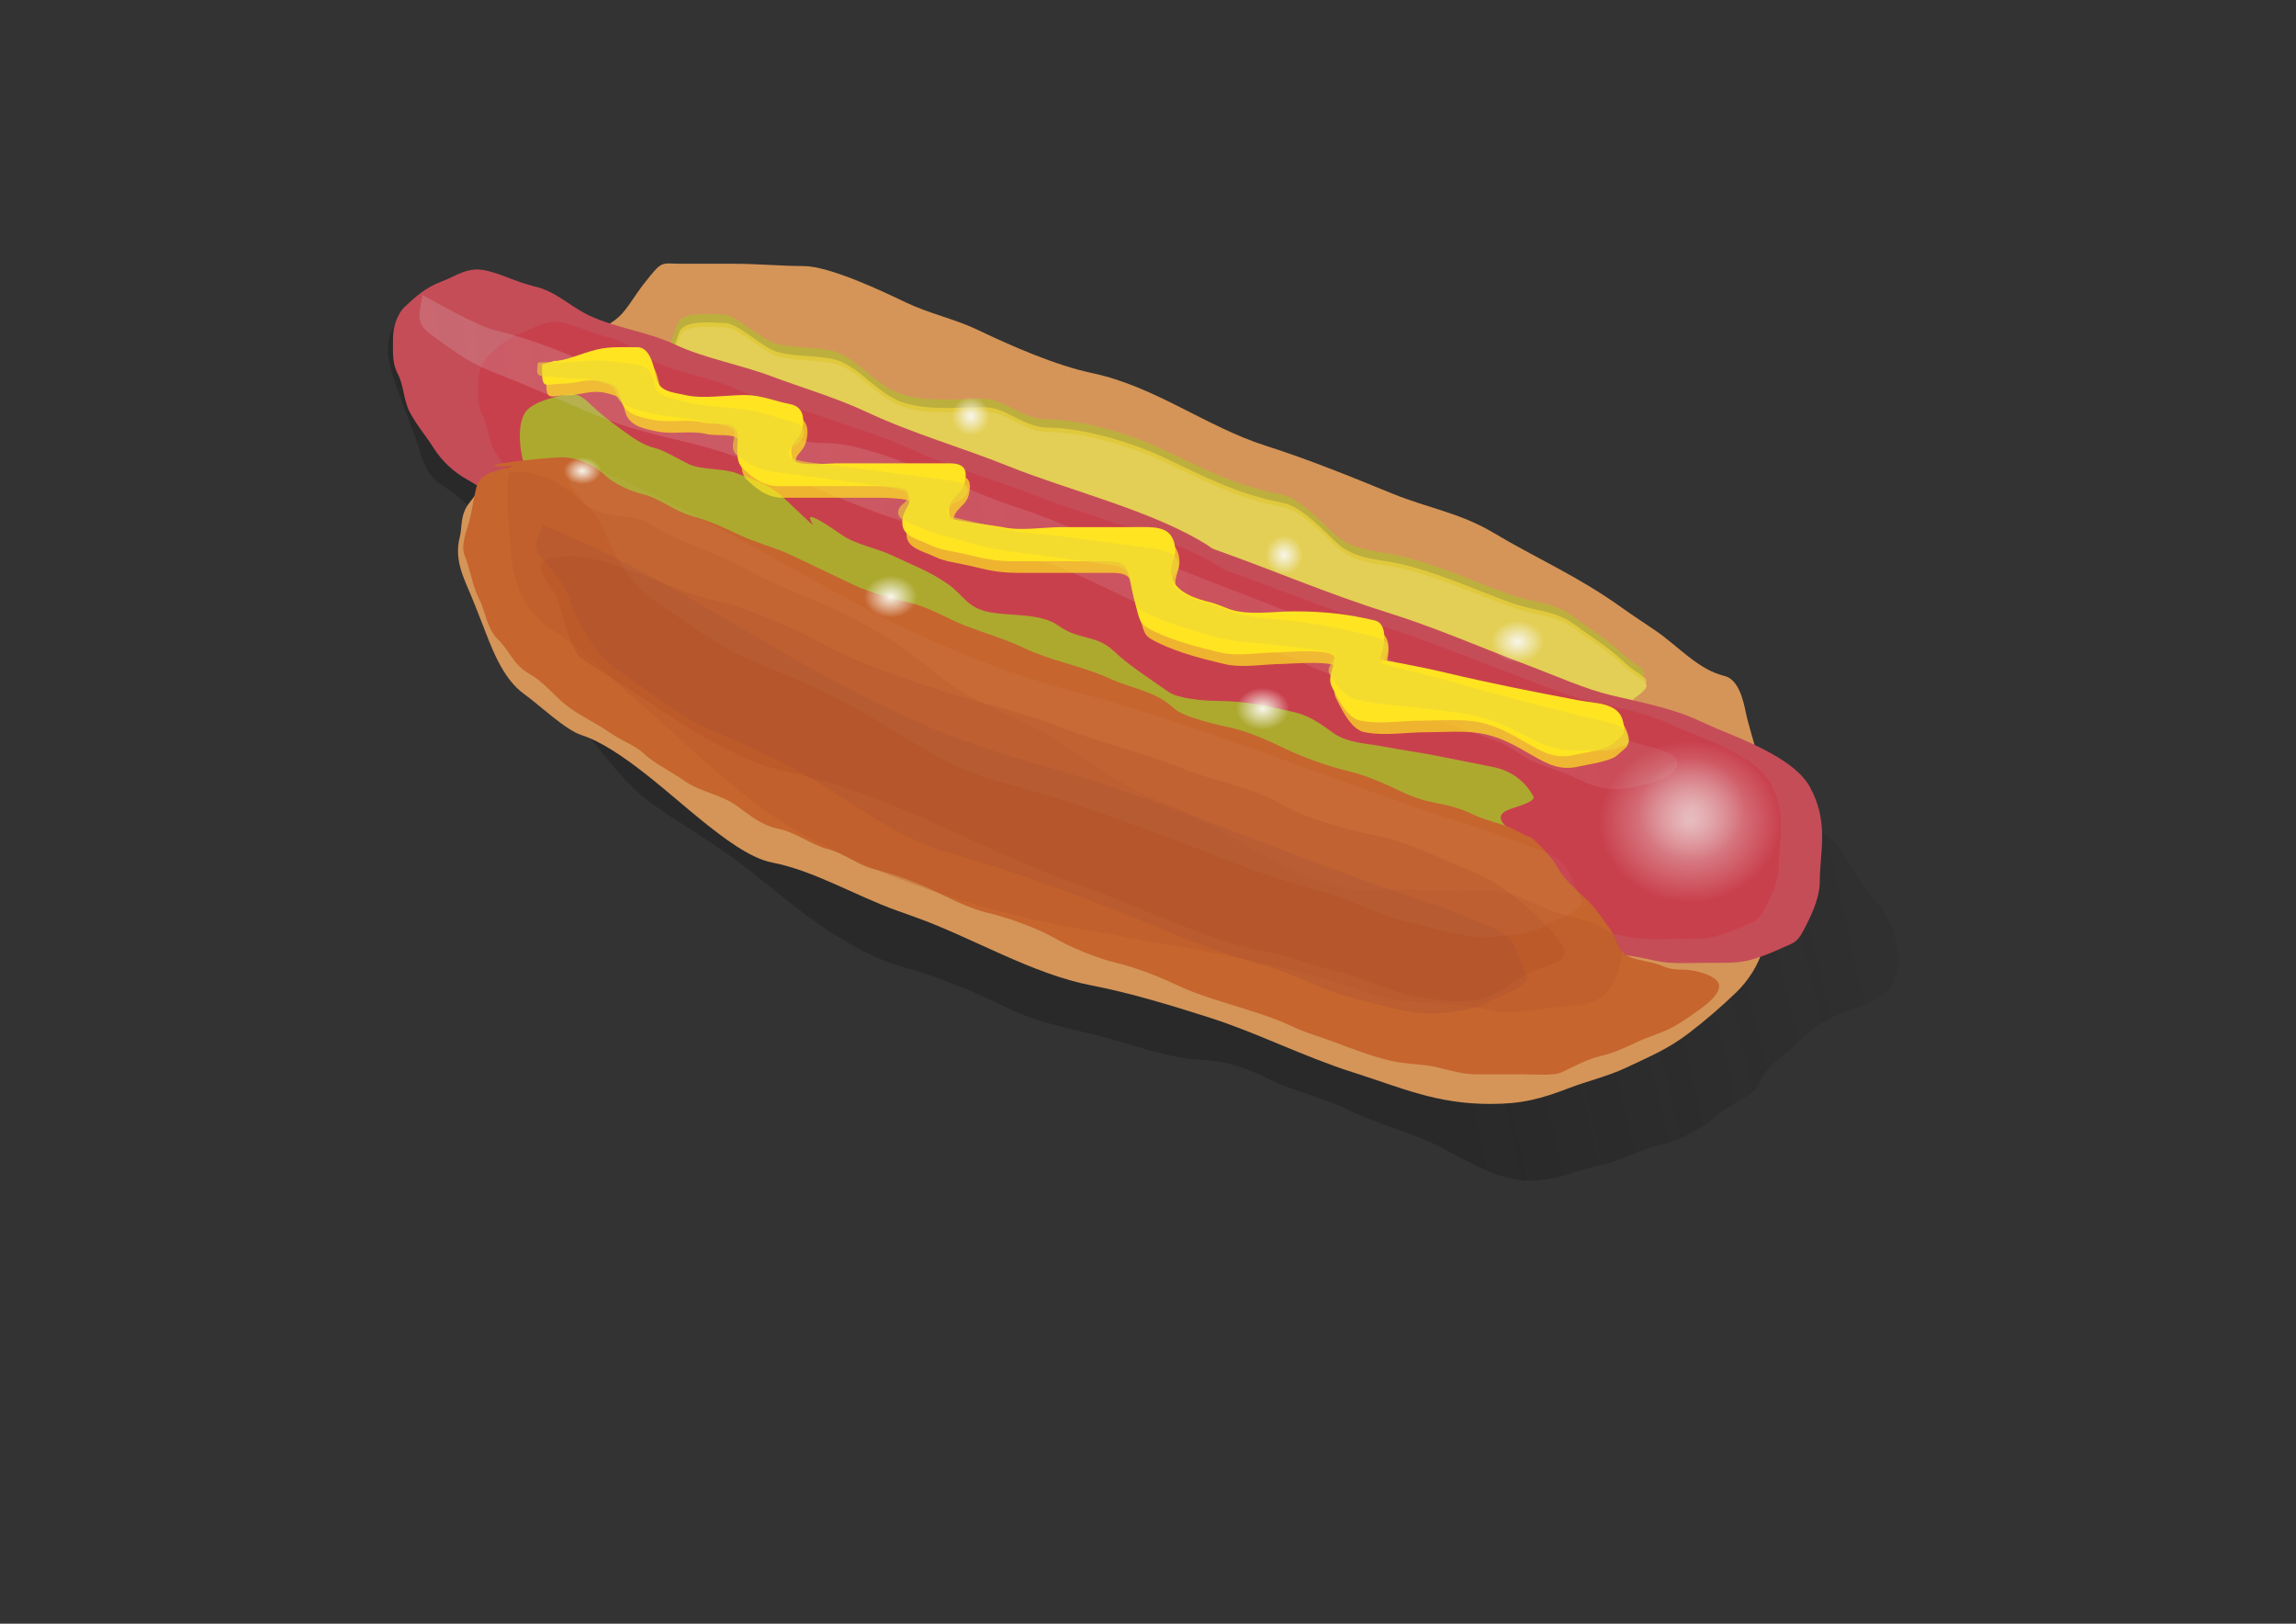 <?xml version="1.0" encoding="UTF-8"?>
<svg viewBox="0 0 1052.362 744.094" xmlns="http://www.w3.org/2000/svg">
 <rect x="0" y="0" width="1052.362" height="744.094" fill="#333333" stroke="none"/>
 <defs>
  <linearGradient id="d" x1="339.31" x2="554.81" y1="552.68" y2="530.92" gradientTransform="matrix(1.291 .05 .038 .776 0 0)" gradientUnits="userSpaceOnUse">
   <stop stop-color="#171717" offset="0"/>
   <stop stop-color="#171717" stop-opacity="0" offset="1"/>
  </linearGradient>
  <linearGradient id="c" x1="48.356" x2="633.3" y1="677.5" y2="658.29" gradientTransform="matrix(1.562 0 0 .64 -7.067 7.207)" gradientUnits="userSpaceOnUse">
   <stop stop-color="#d7c8c8" offset="0"/>
   <stop stop-color="#d7c8c8" stop-opacity="0" offset="1"/>
  </linearGradient>
  <radialGradient id="b" cx="596.09" cy="555.62" r="22.404" gradientUnits="userSpaceOnUse">
   <stop stop-color="#f1e6e6" offset="0"/>
   <stop stop-color="#f1e6e6" stop-opacity="0" offset="1"/>
  </radialGradient>
  <radialGradient id="a" cx="354.03" cy="593.12" r="10.17" gradientTransform="scale(1.102 .907)" gradientUnits="userSpaceOnUse">
   <stop stop-color="#f7f6ec" offset="0"/>
   <stop stop-color="#f7f6ec" stop-opacity="0" offset="1"/>
  </radialGradient>
 </defs>
 <g transform="matrix(1.088 0 0 1.042 117.8 -211.08)" fill-rule="evenodd">
  <path d="m156.64 353.01c3.294-6.246 16.262-12.09 21.244-17.074 4.106-4.109 22.091-1.129 30.073-0.819 12.129 0.472 32.951 15.231 45.132 19.656 4.706 1.709 9.517 3.022 14.276 4.533 17.096 5.429 30.821 15.113 47.143 19.734 11.924 3.376 24.883 12.183 36.988 17.35s27.503 8.426 40.717 11.529c13.713 3.219 26.723 11.025 39 17.429 13.577 7.081 28.497 11.507 42.925 15.592 13.384 3.789 24.639 9.938 34.879 15.279 10.05 5.242 22.412 10.276 32.77 13.208 9.987 2.828 23.162 12.081 32.966 17.194 10.755 5.609 21.126 13.539 31.15 21.101 8.734 6.589 15.47 12.169 18.984 18.639 3.56 6.554 3.748 20.876 5.296 26.062 1.666 5.579 23.366 13.158 26.834 14.966 8.529 4.449 12.624 12.367 17.071 20.553 4.709 8.669 11.776 12.806 15.255 24.461 3.21 10.752 2.238 17.218-0.836 23.835-3.028 6.516-18.204 10.556-23.451 13.01-8.509 3.981-12.32 8.146-17.417 13.245-7.46 7.465-10.541 7.261-15.209 17.309-2.254 4.851-13.436 9.262-17.417 13.245-4.831 4.833-15.549 11.34-23.451 13.01-9.282 1.962-15.463 6.792-25.658 8.947-12.38 2.617-18.001 7.255-31.79 6.719-12.692-0.494-26.584-9.982-36.89-15.358-12.239-6.383-25.279-9.302-36.89-15.358-10.632-5.545-24.372-8.828-32.77-13.208-10.874-5.671-18.997-8.695-30.562-9.145-11.695-0.455-27.109-6.202-38.608-9.458-15.13-4.284-28.902-6.337-42.827-13.6-14.116-7.363-30.476-14.033-43.023-17.585-13.454-3.809-27.851-12.855-39.196-21.414-11.655-8.792-21.936-18.467-33.455-27.157-12.251-9.242-23.586-15.874-33.26-23.172-16.079-12.13-24.847-30.085-40.371-45.327-13.523-13.278-18.478-11.951-23.497-28.759-2.969-9.943-3.19-24.001-5.59-32.04-3.523-11.8-2.281-19.309-9.319-26.218-11.075-10.874-14.519-7.012-19.18-22.624-3.566-11.944-8.236-22.591-11.722-34.268-4.13-13.834-1.33-23.377 8.784-25.514 10.184-2.152 20.07-2.732 29.877-4.805 10.956-2.316 22.99 2.579 32.378 5.237 9.726 2.754 17.848 6.448 28.649 11.059z" fill="url(#d)" opacity=".344"/>
  <path d="m178.91 318.58h22.112c9.779 0 19.982 1.001 29.148 1.001 11.107 0 33.746 11.303 43.219 16.022 9.999 4.981 20.457 7.186 30.153 12.016 14.558 7.252 32.72 15.589 48.245 19.026 26.693 5.91 48.051 23.635 73.372 32.044 17.913 5.949 36.202 13.741 53.27 21.029 14.54 6.208 28.417 8.432 42.214 17.023 18.804 11.709 35.517 19.029 54.275 33.045 4.611 3.446 9.381 6.676 14.071 10.014 9.808 6.98 18.131 17.284 29.148 20.027 6.029 1.502 7.97 10.661 9.046 16.022 1.314 6.547 3.723 13.537 5.026 20.027 1.707 8.506 1.005 18.336 1.005 27.037 0 5.942 0.67 10.681 2.01 16.022 1.488 5.928 1.005 12.616 1.005 19.026 0 7.713-0.539 14.703-2.01 22.03-1.33 6.625-6.365 14.352-11.056 19.026-6.671 6.646-12.909 12.292-20.102 18.025-8.853 7.056-16.415 10.18-26.133 15.021-7.657 3.814-16.234 5.869-24.122 9.012-11.848 4.721-19.677 7.01-33.168 7.01-22.862 0-37.035-6.959-58.296-14.019-20.472-6.799-40.188-17.352-60.306-24.033-15.455-5.133-33.374-10.856-49.25-14.019-25.246-5.031-50.485-21.115-74.377-30.041l-8.041-3.004c-16.983-6.345-34.946-17.578-52.265-21.029-9.802-1.953-21.513-11.686-29.148-18.025-13.137-10.907-34.971-32.643-51.26-38.052-6.758-2.244-17.824-13.318-24.122-18.025-9.525-7.117-14.008-21.195-18.092-32.044l-3.015-8.011c-3.675-9.764-8.742-18.236-6.031-29.04 1.108-4.415-0.018-9.655 4.02-15.021 3.12-4.145 5.619-7.798 8.041-11.015 2.874-3.818 3.691-5.68 7.036-9.012 3.015-3.004 6.487-5.614 9.046-9.012 3.76-4.995 5.689-10.228 10.051-16.022 3.142-4.174 8.821-9.565 11.056-14.019 2.207-4.398 5.474-9.127 7.036-13.018 1.9-4.732 6.909-5.882 11.056-10.014 3.271-3.259 6.691-9.556 10.051-14.019 8.262-10.975 7.016-9.012 16.082-9.012z" fill="#d59558"/>
  <path d="m173.05 360.93c-0.111-1.878 2.302-11.743 4.02-16.022 2.319-5.775 14.107-4.005 19.097-4.005 5.946 0 15.803 11.196 23.117 13.018 7.502 1.869 15.605 1.133 23.117 3.004 10.114 2.519 17.997 15.323 29.148 19.026 10.676 3.545 23.03 2.003 34.173 2.003 9.333 0 16.232 9.012 27.138 9.012 14.17 0 35.56 6.699 48.245 13.018 16.812 8.375 30.96 16.183 50.255 20.027 7.439 1.482 16.548 11.48 22.112 17.023 8.313 8.283 17.771 7.431 28.143 10.014 15.795 3.934 30.832 11.269 46.234 17.023 10.479 3.915 18.405 3.054 27.138 10.014 5.686 4.532 13.224 9.169 19.097 15.021 9.03 8.997 15.28 7.358 5.026 15.021-1.285 0.96-2.79 11.568-3.015 12.016-1.74 3.468-5.268 7.493-7.036 11.015-2.509 5-2.503 7.991-5.026 13.018-7.654 15.251-41.026 24.238-56.285 28.038-44.189 11.006-116.66-37.579-160.82-54.074-31.18-11.649-55.898-35.953-88.448-44.06-27.445-6.836-73.349-48.043-94.479-69.095-8.15-8.12 2.7e-4 -27.038 4.02-35.048 1.06-2.111 3.35-3.338 5.026-5.007z" fill="#bdaf3d"/>
  <path d="m173.88 364.65c-0.111-1.878 2.302-11.743 4.02-16.022 2.319-5.775 14.107-4.005 19.097-4.005 5.946 0 15.803 11.196 23.117 13.018 7.502 1.869 15.605 1.133 23.117 3.004 10.114 2.519 17.997 15.323 29.148 19.026 10.676 3.545 23.03 2.003 34.173 2.003 9.333 0 16.232 9.012 27.138 9.012 14.17 0 35.56 6.699 48.245 13.018 16.812 8.375 30.96 16.183 50.255 20.027 7.439 1.482 16.548 11.48 22.112 17.023 8.313 8.283 17.771 7.431 28.143 10.014 15.795 3.934 30.832 11.269 46.234 17.023 10.479 3.915 18.405 3.054 27.138 10.014 5.686 4.532 13.224 9.169 19.097 15.021 9.03 8.997 15.28 7.358 5.026 15.021-1.285 0.96-2.79 11.568-3.015 12.016-1.74 3.468-5.268 7.493-7.036 11.015-2.509 5-2.503 7.991-5.026 13.018-7.654 15.251-41.026 24.238-56.285 28.038-44.189 11.006-116.66-37.579-160.82-54.074-31.18-11.649-55.898-35.953-88.448-44.06-27.445-6.836-73.349-48.043-94.479-69.095-8.15-8.12 2.7e-4 -27.038 4.02-35.048 1.06-2.111 3.35-3.338 5.026-5.007z" fill="#e0c93d"/>
  <path d="m174.02 366.59c-0.111-1.878 2.302-11.743 4.02-16.022 2.319-5.775 14.107-4.005 19.097-4.005 5.946 0 15.803 11.196 23.117 13.018 7.502 1.869 15.605 1.133 23.117 3.004 10.114 2.519 17.997 15.323 29.148 19.026 10.676 3.545 23.03 2.003 34.173 2.003 9.333 0 16.232 9.012 27.138 9.012 14.17 0 35.56 6.699 48.245 13.018 16.812 8.375 30.96 16.183 50.255 20.027 7.439 1.482 16.548 11.48 22.112 17.023 8.313 8.283 17.771 7.431 28.143 10.014 15.795 3.934 30.832 11.269 46.234 17.023 10.479 3.915 18.405 3.054 27.138 10.014 5.686 4.532 13.224 9.169 19.097 15.021 9.03 8.997 15.28 7.358 5.026 15.021-1.285 0.96-2.79 11.568-3.015 12.016-1.74 3.468-5.268 7.493-7.036 11.015-2.509 5-2.503 7.991-5.026 13.018-7.654 15.251-41.026 24.238-56.285 28.038-44.189 11.006-116.66-37.579-160.82-54.074-31.18-11.649-55.898-35.953-88.448-44.06-27.445-6.836-73.349-48.043-94.479-69.095-8.15-8.12 2.7e-4 -27.038 4.02-35.048 1.06-2.111 3.35-3.338 5.026-5.007z" fill="#e3cf55"/>
  <path d="m297.31 520.25c3.662 1.794 1.716 0.841 0 0-44.68-21.895 40.733 15.019 52.44 20.756 21.517 10.544 43.134 17.46 65.55 25.698 30.117 11.069 69.948 20.994 96.812 38.547 11.701 7.645 34.035 15.814 47.398 15.814 8.436 0 21.177 1.977 29.245 3.954 7.053 1.728 15.494 0.988 23.195 0.988 5.561 0 11.089 0.248 16.135-0.988 4.149-1.017 10.042-3.439 13.11-4.942 5.566-2.728 7.277-2.404 10.085-7.907 2.982-5.846 7.059-14.311 7.059-21.745 0-6.145 1.008-13.236 1.008-19.768 0-8.163-1.441-14.685-5.042-21.745-3.185-6.244-9.868-11.14-16.135-14.826-10.629-6.25-19.931-9.273-31.262-14.826-10.428-5.11-25.177-8.146-36.305-10.872-10.99-2.693-23.668-8.686-34.288-12.849-20.475-8.027-39.2-16.76-60.508-23.722-24.681-8.063-48.491-18.811-72.609-27.675-1.135-0.417-2.017-1.318-3.025-1.977-23.068-15.073-58.138-23.856-83.702-34.594-19.862-8.343-40.239-14.283-59.499-23.722-12.978-6.36-27.32-10.711-40.339-15.814-13.004-5.098-28.266-7.922-40.339-13.838-12.015-5.888-24.741-7.182-36.305-12.849-8.464-4.148-13.701-10.523-23.195-12.849-7.245-1.775-13.198-5.21-20.169-6.919-7.903-1.936-12.646 2.388-19.161 4.942-6.139 2.407-10.393 6.233-15.127 10.872-3.46 3.391-5.042 9.458-5.042 13.838 0 5.925-0.482 10.916 2.017 15.814 2.552 5.003 2.372 11.569 5.042 16.803 3.057 5.991 6.259 9.565 10.085 15.814 3.679 6.01 8.468 10.515 14.118 13.838 8.724 5.13 19.184 13.197 27.229 19.768 2.381 1.945 4.706 3.954 7.059 5.93 26.465 22.232 58.156 39.208 82.694 63.257 17.589 17.239 80.52 50.37 104.88 56.339 3.771 0.924 1.572-13.606 1.008-15.814-1.554-6.092-5.326-11.012-11.093-13.838-2.529-1.239-2.497-6.306-3.025-8.896z" fill="#c54d58"/>
  <path d="m311.94 521.37c3.338 1.597 1.565 0.749 0 0-40.731-19.491 37.133 13.37 47.806 18.477 19.615 9.386 39.322 15.542 59.757 22.876 27.456 9.854 63.766 18.689 88.257 34.314 10.667 6.806 31.027 14.078 43.209 14.078 7.69 0 19.305 1.76 26.661 3.519 6.429 1.538 14.124 0.88 21.145 0.88 5.069 0 10.109 0.221 14.709-0.88 3.782-0.905 9.155-3.061 11.951-4.399 5.074-2.428 6.634-2.139 9.193-7.039 2.719-5.204 6.435-12.74 6.435-19.357 0-5.47 0.919-11.783 0.919-17.597 0-7.267-1.313-13.072-4.597-19.357-2.904-5.558-8.996-9.917-14.709-13.198-9.689-5.564-18.17-8.255-28.5-13.198-9.506-4.549-22.952-7.251-33.096-9.678-10.019-2.397-21.576-7.732-31.258-11.438-18.666-7.146-35.736-14.92-55.16-21.116-22.5-7.178-44.205-16.745-66.193-24.636-1.035-0.371-1.839-1.173-2.758-1.76-21.029-13.417-53-21.236-76.305-30.795-18.107-7.427-36.683-12.715-54.241-21.116-11.831-5.662-24.906-9.534-36.774-14.078-11.855-4.538-25.768-7.052-36.774-12.318-10.953-5.242-22.555-6.394-33.096-11.438-7.716-3.692-12.49-9.367-21.145-11.438-6.605-1.58-12.031-4.638-18.387-6.159-7.204-1.724-11.528 2.126-17.467 4.399-5.596 2.142-9.475 5.548-13.79 9.678-3.154 3.019-4.597 8.42-4.597 12.318 0 5.274-0.439 9.717 1.839 14.078 2.327 4.454 2.163 10.298 4.597 14.957 2.786 5.333 5.706 8.515 9.193 14.078 3.354 5.35 7.72 9.36 12.871 12.318 7.953 4.567 17.488 11.748 24.822 17.597 2.17 1.731 4.29 3.519 6.435 5.279 24.126 19.791 53.017 34.902 75.386 56.311 16.035 15.346 73.404 44.838 95.611 50.152 3.438 0.823 1.433-12.112 0.919-14.078-1.417-5.423-4.856-9.802-10.113-12.318-2.305-1.103-2.276-5.613-2.758-7.919z" fill="#c93d4a" opacity=".823"/>
  <path d="m121.62 424.73-1.005-1.001c-6.992-6.966-13.082-29.008-8.041-39.054 2.348-4.679 10.172-6.789 15.076-8.011 6.199-1.544 8.453-0.591 12.061 3.004 4.325 4.309 9.122 8.319 14.071 12.016 4.39 3.28 8.572 6.641 14.071 8.011 3.645 0.908 10.099 5.031 14.071 7.01 5.242 2.611 14.316 1.7 20.102 4.005 7.438 2.964 14.133 5.069 20.102 11.015 27.78 27.677-5.418-5.561 24.122 16.022 6.015 4.395 14.491 5.717 21.107 9.012 9.255 4.61 16.127 7.044 24.122 13.018 6.262 4.679 7.685 10.143 17.087 12.016 9.468 1.887 21.473 0.274 29.148 6.008 8.656 6.468 15.846 3.771 23.117 11.015 6.739 6.715 16.156 12.823 23.117 18.025 3.962 2.961 14.853 4.005 21.107 4.005 11.43 0 21.84 2.436 32.163 5.007 6.713 1.672 11.336 5.467 16.082 9.012 6.097 4.556 14.329 4.658 21.107 6.008 7.703 1.535 14.63 2.515 22.112 4.005 7.948 1.584 16.257 3.44 24.122 5.007 8.036 1.601 13.957 6.783 17.087 13.018 1.209 2.408-8.651 4.81-11.056 6.008-10.093 5.028 10.78 13.744 15.076 18.025 2.645 2.635-6.824 7.801-8.041 9.012-5.948 5.926-9.359 9.591-19.097 12.016-18.191 4.531-25.11 9.012-45.229 9.012-56.368 0-106.86-29.698-155.79-54.074-42.41-21.127-85.422-31.04-130.66-40.055-31.341-6.245-39.496-34.12-53.27-56.077-1.432-2.282-2.68-4.673-4.02-7.01-2.46-4.29-4.02-8.187-4.02-14.019v-11.015z" fill="#ada92f"/>
  <path d="m536.72 570.93c2.893 2.361 8.843 8.608 11.056 13.018 2.452 4.887 9.232 11.2 13.066 15.021 3.792 3.778 6.513 8.652 9.046 12.016 2.618 3.477 2.236 7.235 6.031 11.015 2.233 2.225 8.744 3.179 12.061 4.005 4.738 1.18 5.683 3.004 12.061 3.004 5.207 0 10.855 1.602 14.071 4.005 6.173 4.613-4.918 12.437-7.036 14.019-3.511 2.624-8.121 6.048-12.061 8.011-4.678 2.331-9.458 3.71-14.071 6.008-5.166 2.573-9.663 4.66-15.076 6.008-5.466 1.361-11.264 4.61-16.082 7.01-3.587 1.787-11.978 1.001-16.082 1.001h-20.102c-5.577 0-11.008-1.74-16.082-3.004-6.718-1.673-13.664-1.401-20.102-3.004-7.473-1.861-15.898-5.134-23.117-8.011-6.008-2.394-12.063-4.006-18.092-7.01-9.229-4.597-19.677-7.536-30.153-11.015-6.324-2.1-12.363-4.156-18.092-7.01-8.368-4.168-17.622-7.894-26.133-10.014-7.933-1.976-18.993-6.747-26.132-11.015-7.797-4.661-20.067-9.004-28.143-11.015-7.8-1.943-15.882-6.41-23.117-10.014-7.262-3.617-16.763-7.179-24.122-9.012s-12.76-7.184-20.102-9.012c-6.463-1.61-13.228-7.442-21.107-9.012-6.528-1.301-12.278-6.42-17.087-10.014-6.827-5.101-15.416-6.012-22.112-11.015-5.554-4.15-12.519-7.466-17.087-12.016-3.53-3.517-9.597-5.669-14.071-9.012-5.538-4.138-11.214-6.627-17.087-11.015-6.339-4.736-9.904-10.727-17.087-15.021-6.641-3.97-8.312-10.284-13.066-15.021-4.692-4.674-5.205-12.375-8.041-18.025-2.673-5.326-3.693-13.203-6.031-19.026-1.74-4.334 1.077-11.302 2.01-15.021 1.297-5.169 1.778-10.09 3.015-15.021 1.67-6.657 10.053-7.344 15.076-9.012 0.636-0.211-1.34 0-2.01 0-19.119 0 16.368-4.005 23.117-4.005 6.759 0 14.009 3.943 18.092 8.011 3.318 3.306 9.932 6.73 15.076 8.011 8.354 2.081 13.343 7.518 22.112 10.014 6.606 1.881 13.359 5.153 19.097 8.011 7.412 3.692 14.836 5.388 22.112 9.012l26.133 13.018c6.8 3.387 16.634 6.146 24.122 8.011 8.336 2.076 15.626 7.028 23.117 10.014 8.713 3.472 16.964 5.947 25.127 10.014 10.626 5.293 25.552 8.222 35.178 13.018 8.77 4.369 19.633 5.541 27.138 13.018 4.421 4.405 19.251 7.549 25.127 9.012 7.708 1.92 14.6 5.27 22.112 9.012 8.105 4.037 18.439 7.847 27.138 10.014 7.807 1.944 16.051 5.993 22.112 9.012 5.552 2.766 10.308 4.057 15.076 5.007 5.866 1.169 9.896 2.426 15.076 5.007 5.323 2.652 11.758 3.854 16.082 6.008 3.35 1.669 3.398 2.155 8.041 4.005z" fill="#c6652e"/>
  <path d="m69.791 332.37c5.096 2.83 22.387 13.48 31.531 15.766 29.105 7.276 57.575 24.547 86.711 35.473 15.255 5.721 34.992 13.795 51.239 13.795 21.855 0 57.389 20.443 78.829 27.59 16.864 5.621 31.614 13.087 49.268 19.707 17.051 6.394 32.486 12.994 49.268 19.707 14.728 5.891 28.51 11.123 41.385 19.707 4.163 2.775 9.197 3.941 13.795 5.912 8.959 3.84 12.359 6.18 19.707 9.854 6.178 3.089 12.618 8.28 19.707 11.824 8.224 4.112 16.329 6.194 23.649 9.854 6.649 3.325 17.853 3.941 27.59 3.941 7.262 0 19.692 4.43 25.619 5.912 18.072 4.518 9.175 12.979-1.971 15.766-12.764 3.191-17.524 4.047-29.561-1.971-9.319-4.66-17.619-5.824-25.619-11.824-8.704-6.528-21.082-8.57-31.531-13.795-11.423-5.711-20.166-8.112-31.531-13.795-10.238-5.119-17.547-6.803-27.59-11.824-12.113-6.056-26.755-11.263-39.414-13.795-14.602-2.92-40.936-18.67-57.151-25.619-16.814-7.206-36.452-14.385-53.209-17.736-31.889-6.378-63.48-25.102-94.594-35.473-15.356-5.119-32.299-7.796-47.297-13.795-15.293-6.117-29.852-13.517-45.326-19.707-13.455-5.382-17.861-8.961-29.561-17.736-6.5-4.875-5.918-7.854-3.941-17.736z" fill="url(#c)" opacity=".22"/>
  <path d="m125.1 361.29c4.083 0.302 12.085-3.511 18.092-5.007 5.433-1.353 11.335-1.001 17.087-1.001 5.95 0 7.202 10.676 8.041 14.019 1.448 5.773 7.415 5.853 12.061 7.01 7.274 1.812 17.503 0 25.127 0 6.955 0 12.65 2.721 19.097 4.005 6.252 1.246 5.9 7.529 5.026 11.015-1.659 6.612-6.032 5.002-4.02 13.018 0.881 3.51 15.452 2.003 18.092 2.003h48.245c7.133 0 7.25 4.153 6.031 9.012-1.471 5.862-8.299 5.981-6.031 15.021 0.258 1.029 20.302 3.555 22.112 4.005 7.298 1.818 17.612 0 25.127 0h30.153c8.191 0 15.133-0.778 17.087 7.01 1.657 6.604-2.494 9.087-1.005 15.021 1.66 6.617 9.936 9.485 16.082 11.015 2.777 0.692 5.361 2.003 8.041 3.004 7.856 2.935 18.855 1.001 27.138 1.001 12.413 0 22.407 1.075 34.173 4.005 6.455 1.608 3.655 13.746 2.01 17.023-0.117 0.234 14.018 2.49 28.143 6.008 18.298 4.558 37.058 8.385 55.28 12.016 7.54 1.502 17.08 0.975 19.097 9.012 1.653 6.589-0.241 6.248-4.02 10.014-2.85 2.839-12.083 4.011-16.082 5.007-7.861 1.958-12.861-0.678-20.102-5.007-7.064-4.223-11.874-7.213-19.097-9.012-7.803-1.944-16.91-1.001-25.127-1.001-9.038 0-17.397 1.741-26.133 0-6.009-1.197-10.019-10.951-12.061-15.021-2.089-4.163 1.736-10.105 1.005-13.018-0.98-3.904-20.554-2.003-23.117-2.003-8.366 0-17.056 2.01-25.127 0-9.039-2.251-18.771-4.844-27.138-9.012-6.406-3.191-6.228-3.789-8.041-11.015-1.532-6.104-1.795-9.156-3.015-14.019-1.172-4.67-3.307-6.008-9.046-6.008h-39.199c-8.447 0-12.699-1.16-20.102-3.004-5.638-1.404-10.749-1.85-15.076-4.005-5.669-2.824-12.061-3.783-12.061-10.014 0-6.876 5.291-7.481 2.01-14.019-0.952-1.897-11.999-2.003-15.076-2.003h-39.199c-6.835 0-11.545-4.493-15.076-8.011-3.135-3.123-2.01-9.119-2.01-14.019 0-7.494-9.382-4.59-15.076-6.008-6.275-1.563-14.04 0.207-20.102-1.001-7.048-1.404-12.505-2.77-14.071-9.012-1.419-5.655-1.653-6.42-8.041-8.011-6.092-1.517-10.795 1.001-16.082 1.001-7.631 0-9.046 3.111-9.046-6.008 0-3.8-0.622-1.755 5.026-4.005z" fill="#ffe422"/>
  <path transform="translate(8.361 2.787)" d="m626.69 557.71a34.488 33.502 0 1 1 -68.975 0 34.488 33.502 0 1 1 68.975 0z" fill="url(#b)" opacity=".349"/>
  <path d="m137.63 424.22c-6.847-8.026-18.119-14.87-30.717-14.214-3.54 0.184-0.022 32.553 0.24 36.887 0.995 16.457 9.648 28.466 17.939 33.329 10.663 6.254 23.061 19.85 31.511 27.351 24.284 21.557 46.016 45.995 73.419 62.068 31.239 18.322 72.927 32.391 105.88 39.292 42.262 8.849 90.22 14.528 131.2 30.066 17.26 6.545 35.687 3.3 52.226 7.823 9.409 2.573 22.122-1.152 31.748-1.653 13.253-0.69 18.729-3.731 22.858-17.004 5.236-16.835-13.198-20.405-21.272-22.613-13.482-3.687-22.261-12.019-36.511-11.277-15.799 0.823-29.671-1.09-45.796-0.251-30.004 1.563-63.324-29.146-91.991-40.015-18-6.825-36.891-25.244-55.798-33.993-13.401-6.202-27.084-12.854-37.146-21.786-12.154-10.789-19.968-15.512-31.193-22.096-15.335-8.994-33.102-14.346-49.21-23.794-12.998-7.623-28.528-11.658-38.971-19.056-8.203-5.811-17.367-1.237-28.415-9.063z" fill="#b85828" opacity=".333"/>
  <path d="m126.41 464.96c-9.357-13.572-10.668-17.175 4.826-17.677 18.256-0.591 42.697 15.282 61.881 19.411 11.301 2.432 32.042 11.423 43.47 18.06 16.469 9.565 36.563 16.366 52.164 21.672 16.41 5.582 33.146 9.048 49.671 15.913 17.534 7.285 33.055 10.584 50.502 17.833 15.992 6.644 28.675 8.031 42.639 16.14 12.563 7.296 30.068 11.694 41.808 14.221 11.269 2.425 26.68 10.297 36.534 14.391 13.99 5.812 24.212 14.772 34.488 26.138 11.716 12.958 5.407 14.133-4.826 17.677-7.53 2.608-14.343 9.934-21.383 12.372-9.386 3.25-20.78 1.621-32.474-0.896-10.24-2.204-22.185-8.692-31.356-10.665-9.61-2.068-19.774-6.918-30.525-8.746-20.897-3.552-55.651-21.086-76.584-28.669-27.627-10.008-55.37-25.366-81.666-36.291-14.645-6.084-30.115-11.269-43.566-14.164-16.406-3.531-39.251-17.668-55.488-29.351-11.063-7.96-22.662-14.984-30.237-20.435-4.012-2.887-9.35-24.811-9.877-26.934z" fill="#b7542a" opacity=".446"/>
  <path d="m126.88 366.39c4.083 0.302 12.085-3.511 18.092-5.007 5.433-1.353 11.335-1.001 17.087-1.001 5.95 0 7.202 10.676 8.041 14.019 1.448 5.773 7.415 5.853 12.061 7.01 7.274 1.812 17.503 0 25.127 0 6.955 0 12.65 2.721 19.097 4.005 6.252 1.246 5.9 7.529 5.026 11.015-1.659 6.612-6.032 5.002-4.02 13.018 0.881 3.51 15.452 2.003 18.092 2.003h48.245c7.133 0 7.25 4.153 6.031 9.012-1.471 5.862-8.299 5.981-6.031 15.021 0.258 1.029 20.302 3.555 22.112 4.005 7.298 1.818 17.612 0 25.127 0h30.153c8.191 0 15.133-0.778 17.087 7.01 1.657 6.604-2.494 9.087-1.005 15.021 1.66 6.617 9.936 9.485 16.082 11.015 2.777 0.692 5.361 2.003 8.041 3.004 7.856 2.935 18.855 1.001 27.138 1.001 12.413 0 22.407 1.075 34.173 4.005 6.455 1.608 3.655 13.746 2.01 17.023-0.117 0.234 14.018 2.49 28.143 6.008 18.298 4.558 37.058 8.385 55.28 12.016 7.54 1.502 17.08 0.975 19.097 9.012 1.653 6.589-0.241 6.248-4.02 10.014-2.85 2.839-12.083 4.011-16.082 5.007-7.861 1.958-12.861-0.678-20.102-5.007-7.064-4.223-11.874-7.213-19.097-9.012-7.803-1.944-16.91-1.001-25.127-1.001-9.038 0-17.397 1.741-26.133 0-6.009-1.197-10.019-10.951-12.061-15.021-2.089-4.163 1.736-10.105 1.005-13.018-0.98-3.904-20.554-2.003-23.117-2.003-8.366 0-17.056 2.01-25.127 0-9.039-2.251-18.771-4.844-27.138-9.012-6.406-3.191-6.228-3.789-8.041-11.015-1.532-6.104-1.795-9.156-3.015-14.019-1.172-4.67-3.307-6.008-9.046-6.008h-39.199c-8.447 0-12.699-1.16-20.102-3.004-5.638-1.404-10.749-1.85-15.076-4.005-5.669-2.824-12.061-3.783-12.061-10.014 0-6.876 5.291-7.481 2.01-14.019-0.952-1.897-11.999-2.003-15.076-2.003h-39.199c-6.835 0-11.545-4.493-15.076-8.011-3.135-3.123-2.01-9.119-2.01-14.019 0-7.494-9.382-4.59-15.076-6.008-6.275-1.563-14.04 0.207-20.102-1.001-7.048-1.404-12.505-2.77-14.071-9.012-1.419-5.655-1.653-6.42-8.041-8.011-6.092-1.517-10.795 1.001-16.082 1.001-7.631 0-9.046 3.111-9.046-6.008 0-3.8-0.622-1.755 5.026-4.005z" fill="#ffe422" opacity=".704"/>
  <path d="m123.67 361.72c4.204 0.776 12.787-0.482 19.123-0.564 5.731-0.075 11.815 0.994 17.771 1.818 6.162 0.853 6.629 7.766 7.239 9.995 1.052 3.849 7.225 4.754 11.946 6.15 7.391 2.186 18.124 2.509 26.02 3.603 7.202 0.997 12.888 3.53 19.464 5.264 6.377 1.682 5.526 5.595 4.349 7.668-2.231 3.932-6.634 2.29-5.173 7.634 0.64 2.34 15.845 3.478 18.579 3.857l22.897 3.17 27.06 3.747c7.386 1.023 7.185 3.659 5.546 6.549-1.978 3.487-9.058 2.582-7.41 8.609 0.188 0.686 20.747 5.153 22.587 5.697 7.416 2.193 18.237 2.525 26.02 3.603l31.224 4.323c8.482 1.174 15.73 1.679 17.15 6.871 1.204 4.403-3.287 5.374-2.206 9.33 1.206 4.411 9.553 7.407 15.798 9.253 2.822 0.834 5.396 2.032 8.093 3.048 7.907 2.977 19.447 3.335 28.024 4.522 12.854 1.78 23.119 3.89 35.076 7.426 6.56 1.94 2.718 9.194 0.761 11.025-0.14 0.131 14.322 3.58 28.676 7.824 18.594 5.498 37.723 10.602 56.311 15.505 7.692 2.029 17.611 3.064 19.076 8.422 1.201 4.393-0.734 3.906-4.94 5.739-3.171 1.382-12.823 0.797-17.041 0.852-8.292 0.108-13.265-2.272-20.427-6.04-6.988-3.676-11.737-6.252-19.076-8.422-7.929-2.345-17.433-3.056-25.942-4.234-9.359-1.296-18.15-1.397-27.06-3.747-6.13-1.617-9.525-8.344-11.324-11.203-1.841-2.925 2.582-6.124 2.051-8.066-0.712-2.603-21.128-4.21-23.783-4.577-8.663-1.199-17.817-1.177-26.02-3.603-9.185-2.716-19.061-5.747-27.402-9.575-6.386-2.931-6.155-3.283-7.472-8.1-1.113-4.069-1.148-6.032-2.035-9.274-0.851-3.113-2.958-4.264-8.901-5.086l-20.816-2.882-19.775-2.738c-8.747-1.211-13.06-2.552-20.583-4.777-5.729-1.694-10.987-2.708-15.301-4.688-5.651-2.594-12.196-4.115-11.713-8.045 0.533-4.337 6.059-3.96 3.169-8.554-0.839-1.333-12.269-2.983-15.456-3.425l-20.816-2.882-19.775-2.738c-7.077-0.98-11.607-4.489-14.99-7.214-3.004-2.419-1.374-6.04-0.994-9.13 0.581-4.727-9.358-4.24-15.146-5.951-6.376-1.885-14.554-1.883-20.738-3.514-7.19-1.896-12.734-3.54-13.872-7.702-1.031-3.77-1.213-4.286-7.705-6.205-6.191-1.831-11.256-0.916-16.73-1.674-7.902-1.094-9.608 0.665-8.901-5.086 0.295-2.397-0.508-1.196 5.515-1.806z" fill="#ecd637" opacity=".597"/>
  <path transform="translate(33.502 -23.649)" d="m404 539.98a16.751 13.795 0 1 1 -33.502 0 16.751 13.795 0 1 1 33.502 0z" fill="url(#a)"/>
  <path transform="translate(-123.17 -72.916)" d="m404 539.98a16.751 13.795 0 1 1 -33.502 0 16.751 13.795 0 1 1 33.502 0z" fill="url(#a)"/>
  <path transform="matrix(.706 0 0 .929 25.214 -114.16)" d="m404 539.98a16.751 13.795 0 1 1 -33.502 0 16.751 13.795 0 1 1 33.502 0z" fill="url(#a)"/>
  <path transform="translate(140.91 -53.209)" d="m404 539.98a16.751 13.795 0 1 1 -33.502 0 16.751 13.795 0 1 1 33.502 0z" fill="url(#a)"/>
  <path transform="matrix(.706 0 0 .929 157.25 -53.069)" d="m404 539.98a16.751 13.795 0 1 1 -33.502 0 16.751 13.795 0 1 1 33.502 0z" fill="url(#a)"/>
  <path transform="matrix(.706 0 0 .643 -138.36 63.767)" d="m404 539.98a16.751 13.795 0 1 1 -33.502 0 16.751 13.795 0 1 1 33.502 0z" fill="url(#a)"/>
  <path d="m120.41 433.47 4.22 1.86c75.074 33.096 118.65 78.705 202.83 102.93 54.431 15.665 110.46 42.27 162.78 60.085 9.833 3.348 19.418 7.741 29.127 11.611 12.499 4.983 10.702 12.467 15.267 20.861 3.081 5.665-12.968 10.277-14.944 11.843-4.524 3.585-14.327 4.966-22.299 5.529-12.479 0.88-24.224-3.836-37.009-7.099-11.16-2.849-23.525-10.322-35.251-13.697-10.835-3.118-27.401-9.007-39.06-14.147-28.854-12.72-65.585-27.27-94.999-35.736-19.308-5.557-37.813-20.085-55.001-31.005-13.575-8.624-30.175-16.374-45.331-23.056-13.285-5.856-26.919-17.891-38.943-26.383-9.61-6.787-17.439-22.004-20.043-30.953-2.391-8.216-9.272-13.871-13.362-20.635-2.334-3.86 1.073-8.452 2.022-12.01z" fill="#a95132" opacity=".306"/>
  <path transform="matrix(1.707 0 0 1.582 -413.83 -315.06)" d="m626.69 557.71a34.488 33.502 0 1 1 -68.975 0 34.488 33.502 0 1 1 68.975 0z" fill="url(#b)" opacity=".661"/>
  <path d="m134.02 405.01 4.311 1.813c76.699 32.255 122.28 76.888 207.77 100.41 55.273 15.21 112.59 41.153 165.83 58.479 10.006 3.256 19.805 7.539 29.707 11.308 12.749 4.853 11.245 12.204 16.166 20.428 3.321 5.551-12.604 10.126-14.525 11.669-4.397 3.533-14.182 4.918-22.163 5.494-12.492 0.902-24.472-3.691-37.438-6.856-11.318-2.763-24.032-10.06-35.939-13.337-11.003-3.028-27.87-8.758-39.782-13.767-29.479-12.397-66.938-26.567-96.807-34.786-19.607-5.396-38.769-19.598-56.463-30.264-13.975-8.424-30.952-15.98-46.436-22.491-13.572-5.708-27.744-17.479-40.157-25.777-9.921-6.632-18.393-21.544-21.368-30.319-2.732-8.057-9.867-13.586-14.245-20.213-2.499-3.781 0.737-8.299 1.546-11.794z" fill="#eee4e0" opacity=".043"/>
 </g>
</svg>
